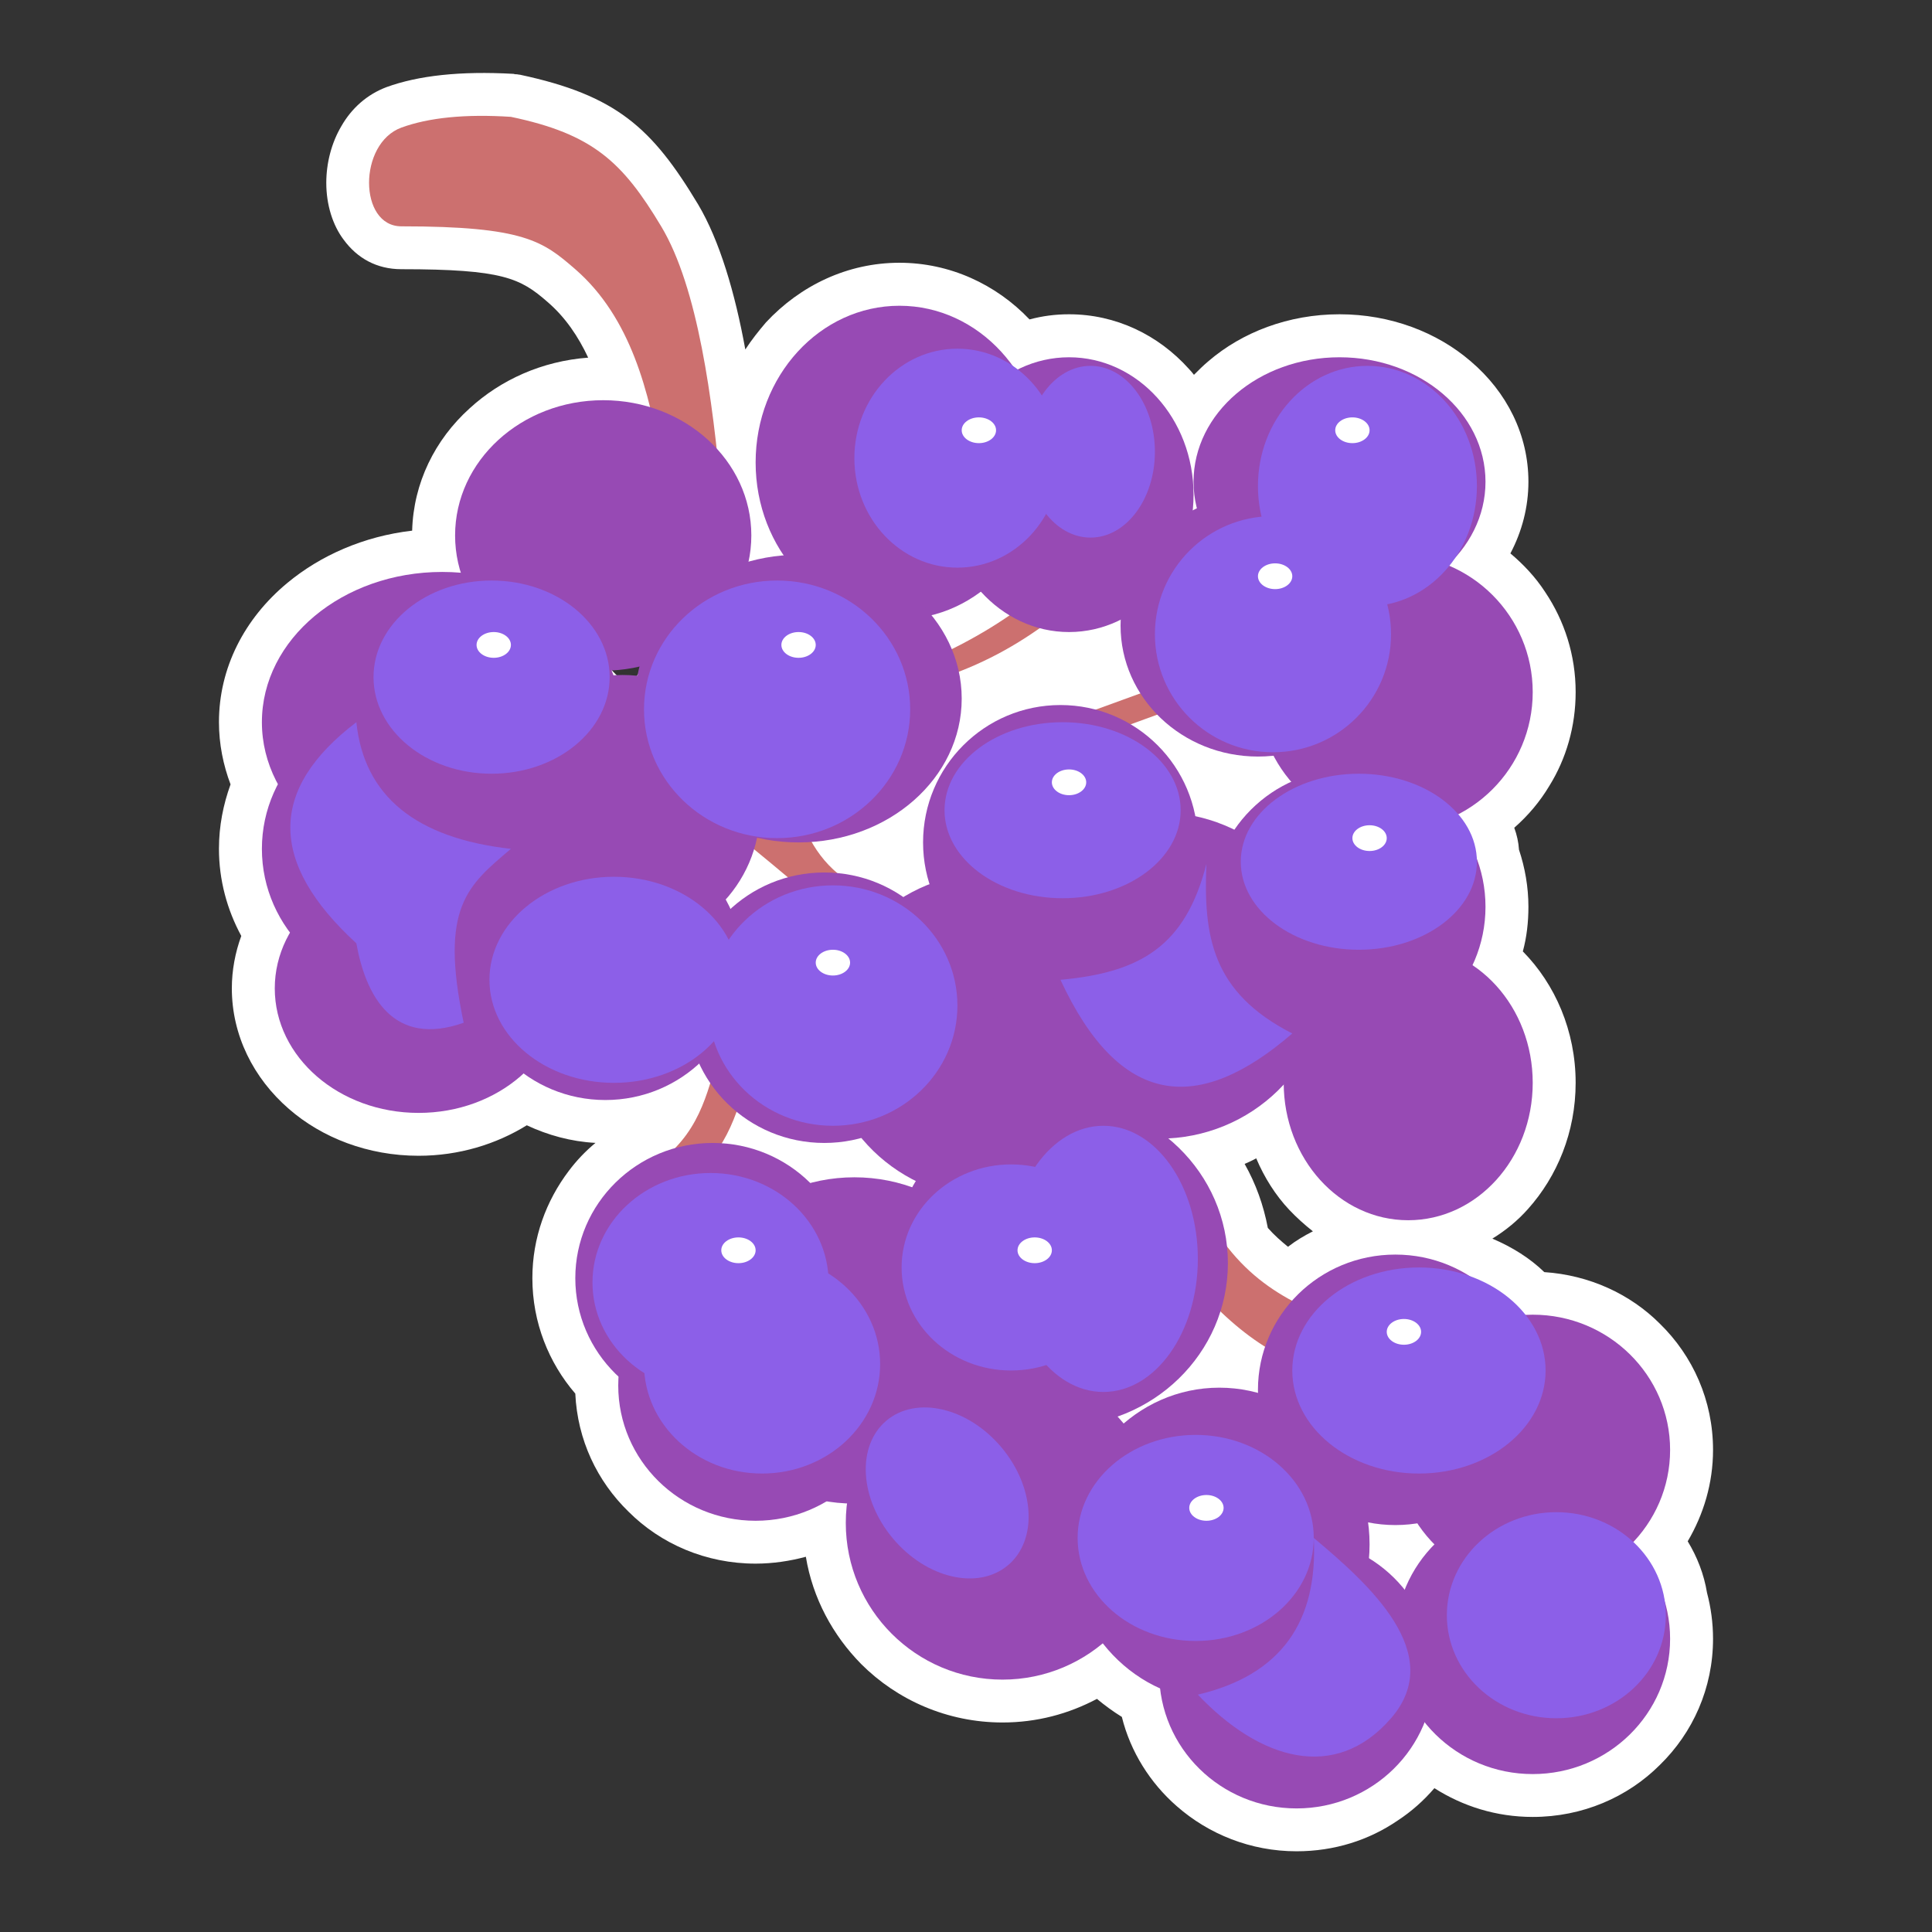 <svg height="450" viewBox="0 0 450 450" width="450" xmlns="http://www.w3.org/2000/svg"><rect x="0" y="0" width="450" height="450" fill="#333333" stroke="none"/><g fill="none" fill-rule="evenodd" transform="translate(51 17)"><path d="m348 364.7c0 11.5-4.7 21.9-12.4 29.4-7.5 7.5-18 12.1-29.6 12.1-8.5 0-16.3-2.5-22.9-6.7-2.5 2.9-5.3 5.4-8.5 7.5-6.7 4.6-14.8 7.2-23.6 7.2-10.7 0-20.5-4-27.9-10.5-6.2-5.4-10.8-12.7-12.8-20.8-2.1-1.3-4-2.7-5.8-4.2-6.6 3.5-14 5.5-22 5.5-12.8 0-24.5-5.2-32.9-13.6-6.6-6.7-11.3-15.3-12.9-25-3.7 1-7.7 1.6-11.7 1.6-11.6 0-22.1-4.6-29.6-12.1-7.3-7.1-11.9-16.7-12.4-27.5-6.2-7.2-10-16.6-10-26.9 0-9.4 3.2-18 8.5-25 1.8-2.4 3.9-4.6 6.2-6.5-5.7-.3-11.1-1.8-16-4.1-7.1 4.4-15.8 7.1-25.2 7.1-11.8 0-22.5-4.2-30.2-10.9-8.3-7.2-13.3-17.2-13.3-28.1 0-4.2.8-8.4 2.2-12.2-3.3-6.1-5.2-13-5.2-20.3 0-5.3 1-10.3 2.7-15-1.7-4.5-2.7-9.4-2.7-14.5 0-12.6 5.9-24.1 15.9-32.4 7.7-6.4 17.8-10.9 29.1-12.2.3-11.1 5.3-21.2 13.4-28.5 7.2-6.6 16.8-11 27.6-11.8-2.3-4.9-5.3-9.4-9.5-13-6.3-5.5-10.4-7.6-34-7.6-5.8 0-10.3-2.6-13.4-6.8-2.6-3.4-4.1-8.2-4.1-13.3 0-4.6 1.2-9.3 3.5-13.2 2.4-4.2 6-7.4 10.5-9.1 7.4-2.7 17.2-3.8 29.6-3.1.3.1.5.1.8.1.2 0 .4.1.7.1 22.5 4.8 30.8 12.4 41.5 30.2 5 8.4 8.6 20.6 11 33.8 1.5-2.3 3.1-4.3 4.8-6.3 8-8.6 19-13.9 31.1-13.9 11.7 0 22.5 5 30.3 13.2 3-.8 6-1.2 9.2-1.2 10.9 0 20.8 4.8 27.9 12.7.4.4.8.9 1.2 1.4 1.1-1.1 2.2-2.2 3.4-3.2 7.8-6.7 18.6-10.9 30.5-10.9s22.7 4.2 30.5 10.9c8.5 7.2 13.5 17.2 13.5 28.1 0 5.9-1.5 11.6-4.2 16.7 3.1 2.6 5.9 5.6 8.1 9 4.5 6.7 7.1 14.7 7.1 23.3 0 8-2.2 15.5-6.1 21.8-2.2 3.7-5 7-8.2 9.8.6 1.6 1 3.4 1.1 5.1 1.4 4.2 2.2 8.7 2.2 13.3 0 3.6-.4 7.1-1.3 10.4 7.5 7.6 12.3 18.5 12.3 30.6 0 11.5-4.3 21.8-11.1 29.4-2.4 2.7-5.2 5-8.3 6.9 4.7 2 8.8 4.6 12.1 7.8 10.5.7 20 5.1 26.9 12 7.7 7.5 12.4 17.9 12.4 29.4 0 7.8-2.2 15-5.9 21.3 2.2 3.6 3.8 7.7 4.5 12 .9 3.4 1.4 7 1.4 10.7zm-99-91.3c1.8-1.4 3.8-2.6 5.8-3.6-1.9-1.5-3.8-3.2-5.5-5-3.2-3.4-5.8-7.5-7.7-12-.9.5-1.8.9-2.7 1.3 2.6 4.6 4.4 9.6 5.4 14.9 1.5 1.7 3.1 3.1 4.7 4.4zm-148.9-137.5-4.8-3-5.7 4.3 6 6.1z" fill="#fff"/><g fill="#cc706f" transform="translate(34.299 9.216)"><path d="m130.5 119.8c10.7.8 21.4.2 31-2l-1 7c-10.7 1.8-20.6 1.7-30 0z" transform="matrix(.883 -.469 .469 .883 -40.164 82.803)"/><path d="m163.7 136h30v6h-30z" transform="matrix(.94 -.342 .342 .94 -36.764 69.502)"/><path d="m183.6 266.2c19.3 8.7 32 4 45 0v13c-13.6 5.5-29 4.1-45 0z" transform="matrix(.766 .643 -.643 .766 224.673 -68.244)"/><path d="m64.4 229.5c11.2 5.5 20.5 2.4 30 0v8c-10.3 3.1-20.5 5-30 0z" transform="matrix(.5 -.866 .866 .5 -163.866 186.24)"/><path d="m94.5 165.9c6.8 4.4 14.2 6.6 22.7 4.6v9c-7.1-.1-13.8-.2-30 0z" transform="matrix(.766 .643 -.643 .766 134.924 -25.294)"/><path d="m8.2 3.5c-10.1 3.7-10 23 0 23 28.7 0 33 3.5 40.5 10 12.9 11.2 17.3 28.7 20 45 9.3 5 14 7.5 14 7.5-2-22-5.4-48.2-14-62.5-9-15-15.9-21.5-35-25.5-10.7-.7-19.2.2-25.5 2.5z"/></g><g fill="#974ab4"><ellipse cx="89.5" cy="107.716" rx="34.5" ry="31.5"/><ellipse cx="158.5" cy="90.716" rx="33.5" ry="36.5"/><ellipse cx="198" cy="98.216" rx="29" ry="32"/><ellipse cx="261" cy="95.216" rx="34" ry="29"/><ellipse cx="242" cy="128.716" rx="32" ry="30.5"/><circle cx="274" cy="144.216" r="32"/><circle cx="263" cy="194.216" r="32"/><circle cx="196" cy="179.216" r="32"/><ellipse cx="135" cy="145.716" rx="38" ry="33.5"/><ellipse cx="52" cy="151.216" rx="42" ry="35"/><ellipse cx="45" cy="180.716" rx="35" ry="33.5"/><ellipse cx="46.5" cy="213.216" rx="33.5" ry="29"/><ellipse cx="90" cy="207.716" rx="32" ry="31.5"/><ellipse cx="141" cy="217.716" rx="32" ry="31.5"/><ellipse cx="115" cy="280.716" rx="32" ry="31.5"/><ellipse cx="125" cy="305.716" rx="32" ry="31.5"/><ellipse cx="251" cy="372.716" rx="32" ry="31.5"/><ellipse cx="306" cy="364.716" rx="32" ry="31.5"/><ellipse cx="306" cy="320.716" rx="32" ry="31.5"/><ellipse cx="274" cy="306.716" rx="32" ry="31.5"/><ellipse cx="233" cy="342.716" rx="35" ry="36.5"/><circle cx="182.5" cy="337.716" r="36.5"/><ellipse cx="196" cy="277.216" rx="39" ry="38"/><ellipse cx="148" cy="295.216" rx="39" ry="38"/><ellipse cx="180" cy="224.216" rx="39" ry="38"/><ellipse cx="219" cy="210.216" rx="39" ry="38"/><ellipse cx="94" cy="171.716" rx="32" ry="31.5"/><ellipse cx="277" cy="235.216" rx="29" ry="32"/></g><g fill="#8c5fe8" transform="translate(16 64.216)"><ellipse cx="47.5" cy="76.5" rx="27.5" ry="22.5"/><ellipse cx="110.5" cy="236.5" rx="27.5" ry="25.5"/><ellipse cx="211.5" cy="277" rx="27.5" ry="24"/><ellipse cx="295.5" cy="295" rx="25.5" ry="24"/><ellipse cx="263.5" cy="238" rx="29.5" ry="24"/><ellipse cx="168.5" cy="214" rx="25.5" ry="24"/><ellipse cx="190" cy="212" rx="22" ry="31"/><ellipse cx="76" cy="147" rx="29" ry="24"/><circle cx="229.5" cy="66.5" r="27.5"/><ellipse cx="251.5" cy="32" rx="25.5" ry="28"/><ellipse cx="156" cy="25.5" rx="24" ry="25.5"/><ellipse cx="187" cy="24" rx="15" ry="20"/><ellipse cx="98.5" cy="217.5" rx="27.5" ry="25.5"/><ellipse cx="127" cy="153" rx="29" ry="28"/><ellipse cx="114" cy="84" rx="31" ry="30"/><ellipse cx="180.5" cy="107.5" rx="27.5" ry="20.5"/><ellipse cx="249.5" cy="119.5" rx="27.5" ry="20.5"/><ellipse cx="153.6" cy="266.5" rx="22" ry="16.5" transform="matrix(.643 .766 -.766 .643 258.994 -22.498)"/><path d="m52 116.5c-22.2-2.5-34.2-12.3-36-29.5-20.5 15.6-20.5 32.7 0 51.5 2.2 12.3 8.6 24.3 25 18.5-5.7-27 1-32 11-40.5z"/><path d="m180 147c13.8 29.7 32 31.5 54 12.5-18.8-9.6-20.7-22.7-20-39.5-4.9 19.2-15.4 25.3-34 27z"/><path d="m212 313.5c19.5-4.6 28-17.1 27-36.5 12.9 10.8 31 27 18 42s-30.6 9.7-45-5.5z"/></g><g fill="#fff"><ellipse cx="64" cy="133.216" rx="4" ry="3"/><ellipse cx="135" cy="133.216" rx="4" ry="3"/><ellipse cx="177" cy="83.216" rx="4" ry="3"/><ellipse cx="198" cy="165.216" rx="4" ry="3"/><ellipse cx="268" cy="178.216" rx="4" ry="3"/><ellipse cx="190" cy="274.216" rx="4" ry="3"/><ellipse cx="276" cy="293.216" rx="4" ry="3"/><ellipse cx="230" cy="334.216" rx="4" ry="3"/><ellipse cx="246" cy="117.216" rx="4" ry="3"/><ellipse cx="264" cy="83.216" rx="4" ry="3"/><ellipse cx="143" cy="207.216" rx="4" ry="3"/><ellipse cx="121" cy="274.216" rx="4" ry="3"/></g></g></svg>
